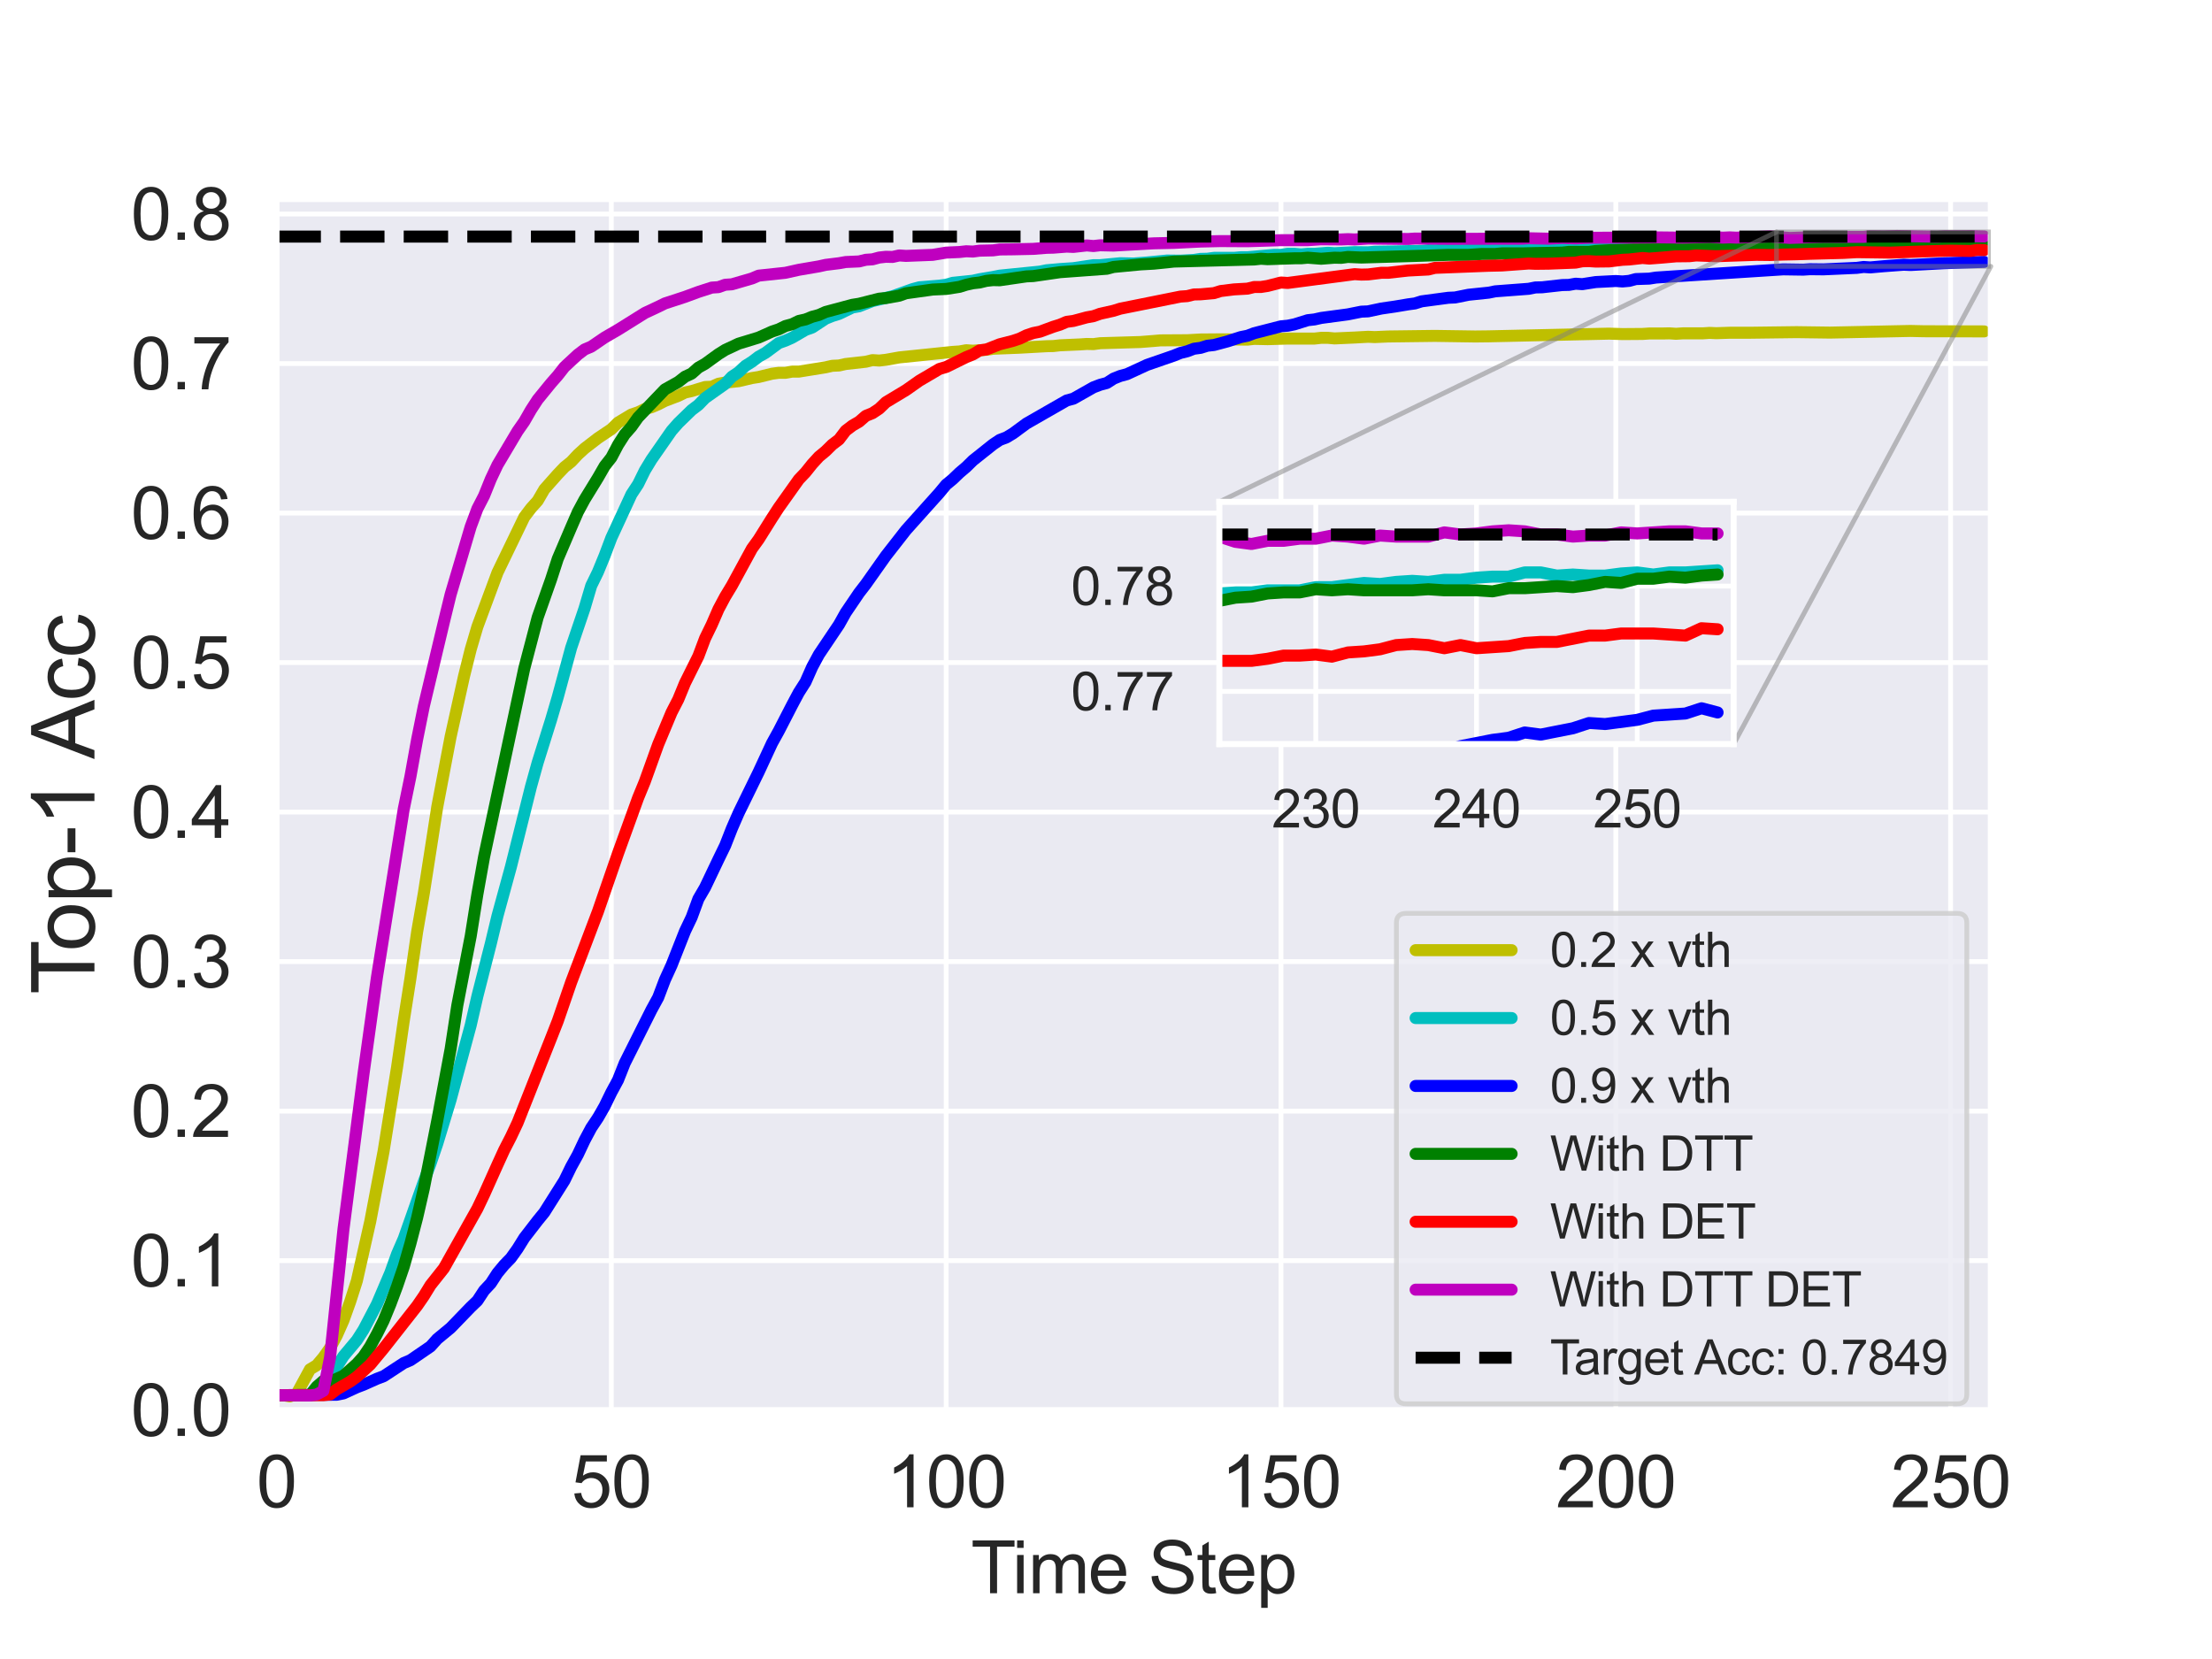 <?xml version="1.0" encoding="utf-8" standalone="no"?>
<!DOCTYPE svg PUBLIC "-//W3C//DTD SVG 1.1//EN"
  "http://www.w3.org/Graphics/SVG/1.1/DTD/svg11.dtd">
<svg height="345.6pt" version="1.1" viewBox="0 0 460.8 345.6" width="460.8pt" xmlns="http://www.w3.org/2000/svg" xmlns:xlink="http://www.w3.org/1999/xlink">
 <defs>
  <style type="text/css">*{stroke-linecap:butt;stroke-linejoin:round;}</style>
 </defs>
 <g id="figure_1">
  <g id="patch_1">
   <path d="M 0 345.6 
L 460.8 345.6 
L 460.8 0 
L 0 0 
z
" style="fill:#ffffff;"/>
  </g>
  <g id="axes_1">
   <g id="patch_2">
    <path d="M 57.6 293.76 
L 414.72 293.76 
L 414.72 41.472 
L 57.6 41.472 
z
" style="fill:#eaeaf2;"/>
   </g>
   <g id="matplotlib.axis_1">
    <g id="xtick_1">
     <g id="line2d_1">
      <path clip-path="url(#pf6d6026972)" d="M 57.6 293.76 
L 57.6 41.472 
" style="fill:none;stroke:#ffffff;stroke-linecap:round;"/>
     </g>
     <g id="text_1">
      <!-- 0 -->
      <g style="fill:#262626;" transform="translate(53.429 313.997)scale(0.15 -0.15)">
       <defs>
        <path d="M 266 2259 
Q 266 3072 433 3567 
Q 600 4063 929 4331 
Q 1259 4600 1759 4600 
Q 2128 4600 2406 4451 
Q 2684 4303 2865 4023 
Q 3047 3744 3150 3342 
Q 3253 2941 3253 2259 
Q 3253 1453 3087 958 
Q 2922 463 2592 192 
Q 2263 -78 1759 -78 
Q 1097 -78 719 397 
Q 266 969 266 2259 
z
M 844 2259 
Q 844 1131 1108 757 
Q 1372 384 1759 384 
Q 2147 384 2411 759 
Q 2675 1134 2675 2259 
Q 2675 3391 2411 3762 
Q 2147 4134 1753 4134 
Q 1366 4134 1134 3806 
Q 844 3388 844 2259 
z
" id="ArialMT-30" transform="scale(0.016)"/>
       </defs>
       <use xlink:href="#ArialMT-30"/>
      </g>
     </g>
    </g>
    <g id="xtick_2">
     <g id="line2d_2">
      <path clip-path="url(#pf6d6026972)" d="M 127.35 293.76 
L 127.35 41.472 
" style="fill:none;stroke:#ffffff;stroke-linecap:round;"/>
     </g>
     <g id="text_2">
      <!-- 50 -->
      <g style="fill:#262626;" transform="translate(119.009 313.997)scale(0.15 -0.15)">
       <defs>
        <path d="M 266 1200 
L 856 1250 
Q 922 819 1161 601 
Q 1400 384 1738 384 
Q 2144 384 2425 690 
Q 2706 997 2706 1503 
Q 2706 1984 2436 2262 
Q 2166 2541 1728 2541 
Q 1456 2541 1237 2417 
Q 1019 2294 894 2097 
L 366 2166 
L 809 4519 
L 3088 4519 
L 3088 3981 
L 1259 3981 
L 1013 2750 
Q 1425 3038 1878 3038 
Q 2478 3038 2890 2622 
Q 3303 2206 3303 1553 
Q 3303 931 2941 478 
Q 2500 -78 1738 -78 
Q 1113 -78 717 272 
Q 322 622 266 1200 
z
" id="ArialMT-35" transform="scale(0.016)"/>
       </defs>
       <use xlink:href="#ArialMT-35"/>
       <use x="55.615" xlink:href="#ArialMT-30"/>
      </g>
     </g>
    </g>
    <g id="xtick_3">
     <g id="line2d_3">
      <path clip-path="url(#pf6d6026972)" d="M 197.1 293.76 
L 197.1 41.472 
" style="fill:none;stroke:#ffffff;stroke-linecap:round;"/>
     </g>
     <g id="text_3">
      <!-- 100 -->
      <g style="fill:#262626;" transform="translate(184.588 313.997)scale(0.15 -0.15)">
       <defs>
        <path d="M 2384 0 
L 1822 0 
L 1822 3584 
Q 1619 3391 1289 3197 
Q 959 3003 697 2906 
L 697 3450 
Q 1169 3672 1522 3987 
Q 1875 4303 2022 4600 
L 2384 4600 
L 2384 0 
z
" id="ArialMT-31" transform="scale(0.016)"/>
       </defs>
       <use xlink:href="#ArialMT-31"/>
       <use x="55.615" xlink:href="#ArialMT-30"/>
       <use x="111.23" xlink:href="#ArialMT-30"/>
      </g>
     </g>
    </g>
    <g id="xtick_4">
     <g id="line2d_4">
      <path clip-path="url(#pf6d6026972)" d="M 266.85 293.76 
L 266.85 41.472 
" style="fill:none;stroke:#ffffff;stroke-linecap:round;"/>
     </g>
     <g id="text_4">
      <!-- 150 -->
      <g style="fill:#262626;" transform="translate(254.338 313.997)scale(0.15 -0.15)">
       <use xlink:href="#ArialMT-31"/>
       <use x="55.615" xlink:href="#ArialMT-35"/>
       <use x="111.23" xlink:href="#ArialMT-30"/>
      </g>
     </g>
    </g>
    <g id="xtick_5">
     <g id="line2d_5">
      <path clip-path="url(#pf6d6026972)" d="M 336.6 293.76 
L 336.6 41.472 
" style="fill:none;stroke:#ffffff;stroke-linecap:round;"/>
     </g>
     <g id="text_5">
      <!-- 200 -->
      <g style="fill:#262626;" transform="translate(324.088 313.997)scale(0.15 -0.15)">
       <defs>
        <path d="M 3222 541 
L 3222 0 
L 194 0 
Q 188 203 259 391 
Q 375 700 629 1000 
Q 884 1300 1366 1694 
Q 2113 2306 2375 2664 
Q 2638 3022 2638 3341 
Q 2638 3675 2398 3904 
Q 2159 4134 1775 4134 
Q 1369 4134 1125 3890 
Q 881 3647 878 3216 
L 300 3275 
Q 359 3922 746 4261 
Q 1134 4600 1788 4600 
Q 2447 4600 2831 4234 
Q 3216 3869 3216 3328 
Q 3216 3053 3103 2787 
Q 2991 2522 2730 2228 
Q 2469 1934 1863 1422 
Q 1356 997 1212 845 
Q 1069 694 975 541 
L 3222 541 
z
" id="ArialMT-32" transform="scale(0.016)"/>
       </defs>
       <use xlink:href="#ArialMT-32"/>
       <use x="55.615" xlink:href="#ArialMT-30"/>
       <use x="111.23" xlink:href="#ArialMT-30"/>
      </g>
     </g>
    </g>
    <g id="xtick_6">
     <g id="line2d_6">
      <path clip-path="url(#pf6d6026972)" d="M 406.35 293.76 
L 406.35 41.472 
" style="fill:none;stroke:#ffffff;stroke-linecap:round;"/>
     </g>
     <g id="text_6">
      <!-- 250 -->
      <g style="fill:#262626;" transform="translate(393.838 313.997)scale(0.15 -0.15)">
       <use xlink:href="#ArialMT-32"/>
       <use x="55.615" xlink:href="#ArialMT-35"/>
       <use x="111.23" xlink:href="#ArialMT-30"/>
      </g>
     </g>
    </g>
    <g id="text_7">
     <!-- Time Step -->
     <g style="fill:#262626;" transform="translate(202.265 331.897)scale(0.15 -0.15)">
      <defs>
       <path d="M 1659 0 
L 1659 4041 
L 150 4041 
L 150 4581 
L 3781 4581 
L 3781 4041 
L 2266 4041 
L 2266 0 
L 1659 0 
z
" id="ArialMT-54" transform="scale(0.016)"/>
       <path d="M 425 3934 
L 425 4581 
L 988 4581 
L 988 3934 
L 425 3934 
z
M 425 0 
L 425 3319 
L 988 3319 
L 988 0 
L 425 0 
z
" id="ArialMT-69" transform="scale(0.016)"/>
       <path d="M 422 0 
L 422 3319 
L 925 3319 
L 925 2853 
Q 1081 3097 1340 3245 
Q 1600 3394 1931 3394 
Q 2300 3394 2536 3241 
Q 2772 3088 2869 2813 
Q 3263 3394 3894 3394 
Q 4388 3394 4653 3120 
Q 4919 2847 4919 2278 
L 4919 0 
L 4359 0 
L 4359 2091 
Q 4359 2428 4304 2576 
Q 4250 2725 4106 2815 
Q 3963 2906 3769 2906 
Q 3419 2906 3187 2673 
Q 2956 2441 2956 1928 
L 2956 0 
L 2394 0 
L 2394 2156 
Q 2394 2531 2256 2718 
Q 2119 2906 1806 2906 
Q 1569 2906 1367 2781 
Q 1166 2656 1075 2415 
Q 984 2175 984 1722 
L 984 0 
L 422 0 
z
" id="ArialMT-6d" transform="scale(0.016)"/>
       <path d="M 2694 1069 
L 3275 997 
Q 3138 488 2766 206 
Q 2394 -75 1816 -75 
Q 1088 -75 661 373 
Q 234 822 234 1631 
Q 234 2469 665 2931 
Q 1097 3394 1784 3394 
Q 2450 3394 2872 2941 
Q 3294 2488 3294 1666 
Q 3294 1616 3291 1516 
L 816 1516 
Q 847 969 1125 678 
Q 1403 388 1819 388 
Q 2128 388 2347 550 
Q 2566 713 2694 1069 
z
M 847 1978 
L 2700 1978 
Q 2663 2397 2488 2606 
Q 2219 2931 1791 2931 
Q 1403 2931 1139 2672 
Q 875 2413 847 1978 
z
" id="ArialMT-65" transform="scale(0.016)"/>
       <path id="ArialMT-20" transform="scale(0.016)"/>
       <path d="M 288 1472 
L 859 1522 
Q 900 1178 1048 958 
Q 1197 738 1509 602 
Q 1822 466 2213 466 
Q 2559 466 2825 569 
Q 3091 672 3220 851 
Q 3350 1031 3350 1244 
Q 3350 1459 3225 1620 
Q 3100 1781 2813 1891 
Q 2628 1963 1997 2114 
Q 1366 2266 1113 2400 
Q 784 2572 623 2826 
Q 463 3081 463 3397 
Q 463 3744 659 4045 
Q 856 4347 1234 4503 
Q 1613 4659 2075 4659 
Q 2584 4659 2973 4495 
Q 3363 4331 3572 4012 
Q 3781 3694 3797 3291 
L 3216 3247 
Q 3169 3681 2898 3903 
Q 2628 4125 2100 4125 
Q 1550 4125 1298 3923 
Q 1047 3722 1047 3438 
Q 1047 3191 1225 3031 
Q 1400 2872 2139 2705 
Q 2878 2538 3153 2413 
Q 3553 2228 3743 1945 
Q 3934 1663 3934 1294 
Q 3934 928 3725 604 
Q 3516 281 3123 101 
Q 2731 -78 2241 -78 
Q 1619 -78 1198 103 
Q 778 284 539 648 
Q 300 1013 288 1472 
z
" id="ArialMT-53" transform="scale(0.016)"/>
       <path d="M 1650 503 
L 1731 6 
Q 1494 -44 1306 -44 
Q 1000 -44 831 53 
Q 663 150 594 308 
Q 525 466 525 972 
L 525 2881 
L 113 2881 
L 113 3319 
L 525 3319 
L 525 4141 
L 1084 4478 
L 1084 3319 
L 1650 3319 
L 1650 2881 
L 1084 2881 
L 1084 941 
Q 1084 700 1114 631 
Q 1144 563 1211 522 
Q 1278 481 1403 481 
Q 1497 481 1650 503 
z
" id="ArialMT-74" transform="scale(0.016)"/>
       <path d="M 422 -1272 
L 422 3319 
L 934 3319 
L 934 2888 
Q 1116 3141 1344 3267 
Q 1572 3394 1897 3394 
Q 2322 3394 2647 3175 
Q 2972 2956 3137 2557 
Q 3303 2159 3303 1684 
Q 3303 1175 3120 767 
Q 2938 359 2589 142 
Q 2241 -75 1856 -75 
Q 1575 -75 1351 44 
Q 1128 163 984 344 
L 984 -1272 
L 422 -1272 
z
M 931 1641 
Q 931 1000 1190 694 
Q 1450 388 1819 388 
Q 2194 388 2461 705 
Q 2728 1022 2728 1688 
Q 2728 2322 2467 2637 
Q 2206 2953 1844 2953 
Q 1484 2953 1207 2617 
Q 931 2281 931 1641 
z
" id="ArialMT-70" transform="scale(0.016)"/>
      </defs>
      <use xlink:href="#ArialMT-54"/>
      <use x="57.334" xlink:href="#ArialMT-69"/>
      <use x="79.551" xlink:href="#ArialMT-6d"/>
      <use x="162.852" xlink:href="#ArialMT-65"/>
      <use x="218.467" xlink:href="#ArialMT-20"/>
      <use x="246.25" xlink:href="#ArialMT-53"/>
      <use x="312.949" xlink:href="#ArialMT-74"/>
      <use x="340.732" xlink:href="#ArialMT-65"/>
      <use x="396.348" xlink:href="#ArialMT-70"/>
     </g>
    </g>
   </g>
   <g id="matplotlib.axis_2">
    <g id="ytick_1">
     <g id="line2d_7">
      <path clip-path="url(#pf6d6026972)" d="M 57.6 293.76 
L 414.72 293.76 
" style="fill:none;stroke:#ffffff;stroke-linecap:round;"/>
     </g>
     <g id="text_8">
      <!-- 0.0 -->
      <g style="fill:#262626;" transform="translate(27.25 299.128)scale(0.15 -0.15)">
       <defs>
        <path d="M 581 0 
L 581 641 
L 1222 641 
L 1222 0 
L 581 0 
z
" id="ArialMT-2e" transform="scale(0.016)"/>
       </defs>
       <use xlink:href="#ArialMT-30"/>
       <use x="55.615" xlink:href="#ArialMT-2e"/>
       <use x="83.398" xlink:href="#ArialMT-30"/>
      </g>
     </g>
    </g>
    <g id="ytick_2">
     <g id="line2d_8">
      <path clip-path="url(#pf6d6026972)" d="M 57.6 262.613 
L 414.72 262.613 
" style="fill:none;stroke:#ffffff;stroke-linecap:round;"/>
     </g>
     <g id="text_9">
      <!-- 0.1 -->
      <g style="fill:#262626;" transform="translate(27.25 267.982)scale(0.15 -0.15)">
       <use xlink:href="#ArialMT-30"/>
       <use x="55.615" xlink:href="#ArialMT-2e"/>
       <use x="83.398" xlink:href="#ArialMT-31"/>
      </g>
     </g>
    </g>
    <g id="ytick_3">
     <g id="line2d_9">
      <path clip-path="url(#pf6d6026972)" d="M 57.6 231.467 
L 414.72 231.467 
" style="fill:none;stroke:#ffffff;stroke-linecap:round;"/>
     </g>
     <g id="text_10">
      <!-- 0.2 -->
      <g style="fill:#262626;" transform="translate(27.25 236.835)scale(0.15 -0.15)">
       <use xlink:href="#ArialMT-30"/>
       <use x="55.615" xlink:href="#ArialMT-2e"/>
       <use x="83.398" xlink:href="#ArialMT-32"/>
      </g>
     </g>
    </g>
    <g id="ytick_4">
     <g id="line2d_10">
      <path clip-path="url(#pf6d6026972)" d="M 57.6 200.32 
L 414.72 200.32 
" style="fill:none;stroke:#ffffff;stroke-linecap:round;"/>
     </g>
     <g id="text_11">
      <!-- 0.3 -->
      <g style="fill:#262626;" transform="translate(27.25 205.688)scale(0.15 -0.15)">
       <defs>
        <path d="M 269 1209 
L 831 1284 
Q 928 806 1161 595 
Q 1394 384 1728 384 
Q 2125 384 2398 659 
Q 2672 934 2672 1341 
Q 2672 1728 2419 1979 
Q 2166 2231 1775 2231 
Q 1616 2231 1378 2169 
L 1441 2663 
Q 1497 2656 1531 2656 
Q 1891 2656 2178 2843 
Q 2466 3031 2466 3422 
Q 2466 3731 2256 3934 
Q 2047 4138 1716 4138 
Q 1388 4138 1169 3931 
Q 950 3725 888 3313 
L 325 3413 
Q 428 3978 793 4289 
Q 1159 4600 1703 4600 
Q 2078 4600 2393 4439 
Q 2709 4278 2876 4000 
Q 3044 3722 3044 3409 
Q 3044 3113 2884 2869 
Q 2725 2625 2413 2481 
Q 2819 2388 3044 2092 
Q 3269 1797 3269 1353 
Q 3269 753 2831 336 
Q 2394 -81 1725 -81 
Q 1122 -81 723 278 
Q 325 638 269 1209 
z
" id="ArialMT-33" transform="scale(0.016)"/>
       </defs>
       <use xlink:href="#ArialMT-30"/>
       <use x="55.615" xlink:href="#ArialMT-2e"/>
       <use x="83.398" xlink:href="#ArialMT-33"/>
      </g>
     </g>
    </g>
    <g id="ytick_5">
     <g id="line2d_11">
      <path clip-path="url(#pf6d6026972)" d="M 57.6 169.173 
L 414.72 169.173 
" style="fill:none;stroke:#ffffff;stroke-linecap:round;"/>
     </g>
     <g id="text_12">
      <!-- 0.4 -->
      <g style="fill:#262626;" transform="translate(27.25 174.542)scale(0.15 -0.15)">
       <defs>
        <path d="M 2069 0 
L 2069 1097 
L 81 1097 
L 81 1613 
L 2172 4581 
L 2631 4581 
L 2631 1613 
L 3250 1613 
L 3250 1097 
L 2631 1097 
L 2631 0 
L 2069 0 
z
M 2069 1613 
L 2069 3678 
L 634 1613 
L 2069 1613 
z
" id="ArialMT-34" transform="scale(0.016)"/>
       </defs>
       <use xlink:href="#ArialMT-30"/>
       <use x="55.615" xlink:href="#ArialMT-2e"/>
       <use x="83.398" xlink:href="#ArialMT-34"/>
      </g>
     </g>
    </g>
    <g id="ytick_6">
     <g id="line2d_12">
      <path clip-path="url(#pf6d6026972)" d="M 57.6 138.027 
L 414.72 138.027 
" style="fill:none;stroke:#ffffff;stroke-linecap:round;"/>
     </g>
     <g id="text_13">
      <!-- 0.5 -->
      <g style="fill:#262626;" transform="translate(27.25 143.395)scale(0.15 -0.15)">
       <use xlink:href="#ArialMT-30"/>
       <use x="55.615" xlink:href="#ArialMT-2e"/>
       <use x="83.398" xlink:href="#ArialMT-35"/>
      </g>
     </g>
    </g>
    <g id="ytick_7">
     <g id="line2d_13">
      <path clip-path="url(#pf6d6026972)" d="M 57.6 106.88 
L 414.72 106.88 
" style="fill:none;stroke:#ffffff;stroke-linecap:round;"/>
     </g>
     <g id="text_14">
      <!-- 0.6 -->
      <g style="fill:#262626;" transform="translate(27.25 112.248)scale(0.15 -0.15)">
       <defs>
        <path d="M 3184 3459 
L 2625 3416 
Q 2550 3747 2413 3897 
Q 2184 4138 1850 4138 
Q 1581 4138 1378 3988 
Q 1113 3794 959 3422 
Q 806 3050 800 2363 
Q 1003 2672 1297 2822 
Q 1591 2972 1913 2972 
Q 2475 2972 2870 2558 
Q 3266 2144 3266 1488 
Q 3266 1056 3080 686 
Q 2894 316 2569 119 
Q 2244 -78 1831 -78 
Q 1128 -78 684 439 
Q 241 956 241 2144 
Q 241 3472 731 4075 
Q 1159 4600 1884 4600 
Q 2425 4600 2770 4297 
Q 3116 3994 3184 3459 
z
M 888 1484 
Q 888 1194 1011 928 
Q 1134 663 1356 523 
Q 1578 384 1822 384 
Q 2178 384 2434 671 
Q 2691 959 2691 1453 
Q 2691 1928 2437 2201 
Q 2184 2475 1800 2475 
Q 1419 2475 1153 2201 
Q 888 1928 888 1484 
z
" id="ArialMT-36" transform="scale(0.016)"/>
       </defs>
       <use xlink:href="#ArialMT-30"/>
       <use x="55.615" xlink:href="#ArialMT-2e"/>
       <use x="83.398" xlink:href="#ArialMT-36"/>
      </g>
     </g>
    </g>
    <g id="ytick_8">
     <g id="line2d_14">
      <path clip-path="url(#pf6d6026972)" d="M 57.6 75.733 
L 414.72 75.733 
" style="fill:none;stroke:#ffffff;stroke-linecap:round;"/>
     </g>
     <g id="text_15">
      <!-- 0.7 -->
      <g style="fill:#262626;" transform="translate(27.25 81.102)scale(0.15 -0.15)">
       <defs>
        <path d="M 303 3981 
L 303 4522 
L 3269 4522 
L 3269 4084 
Q 2831 3619 2401 2847 
Q 1972 2075 1738 1259 
Q 1569 684 1522 0 
L 944 0 
Q 953 541 1156 1306 
Q 1359 2072 1739 2783 
Q 2119 3494 2547 3981 
L 303 3981 
z
" id="ArialMT-37" transform="scale(0.016)"/>
       </defs>
       <use xlink:href="#ArialMT-30"/>
       <use x="55.615" xlink:href="#ArialMT-2e"/>
       <use x="83.398" xlink:href="#ArialMT-37"/>
      </g>
     </g>
    </g>
    <g id="ytick_9">
     <g id="line2d_15">
      <path clip-path="url(#pf6d6026972)" d="M 57.6 44.587 
L 414.72 44.587 
" style="fill:none;stroke:#ffffff;stroke-linecap:round;"/>
     </g>
     <g id="text_16">
      <!-- 0.8 -->
      <g style="fill:#262626;" transform="translate(27.25 49.955)scale(0.15 -0.15)">
       <defs>
        <path d="M 1131 2484 
Q 781 2613 612 2850 
Q 444 3088 444 3419 
Q 444 3919 803 4259 
Q 1163 4600 1759 4600 
Q 2359 4600 2725 4251 
Q 3091 3903 3091 3403 
Q 3091 3084 2923 2848 
Q 2756 2613 2416 2484 
Q 2838 2347 3058 2040 
Q 3278 1734 3278 1309 
Q 3278 722 2862 322 
Q 2447 -78 1769 -78 
Q 1091 -78 675 323 
Q 259 725 259 1325 
Q 259 1772 486 2073 
Q 713 2375 1131 2484 
z
M 1019 3438 
Q 1019 3113 1228 2906 
Q 1438 2700 1772 2700 
Q 2097 2700 2305 2904 
Q 2513 3109 2513 3406 
Q 2513 3716 2298 3927 
Q 2084 4138 1766 4138 
Q 1444 4138 1231 3931 
Q 1019 3725 1019 3438 
z
M 838 1322 
Q 838 1081 952 856 
Q 1066 631 1291 507 
Q 1516 384 1775 384 
Q 2178 384 2440 643 
Q 2703 903 2703 1303 
Q 2703 1709 2433 1975 
Q 2163 2241 1756 2241 
Q 1359 2241 1098 1978 
Q 838 1716 838 1322 
z
" id="ArialMT-38" transform="scale(0.016)"/>
       </defs>
       <use xlink:href="#ArialMT-30"/>
       <use x="55.615" xlink:href="#ArialMT-2e"/>
       <use x="83.398" xlink:href="#ArialMT-38"/>
      </g>
     </g>
    </g>
    <g id="text_17">
     <!-- Top-1 Acc -->
     <g style="fill:#262626;" transform="translate(19.672 207.132)rotate(-90)scale(0.18 -0.18)">
      <defs>
       <path d="M 213 1659 
Q 213 2581 725 3025 
Q 1153 3394 1769 3394 
Q 2453 3394 2887 2945 
Q 3322 2497 3322 1706 
Q 3322 1066 3130 698 
Q 2938 331 2570 128 
Q 2203 -75 1769 -75 
Q 1072 -75 642 372 
Q 213 819 213 1659 
z
M 791 1659 
Q 791 1022 1069 705 
Q 1347 388 1769 388 
Q 2188 388 2466 706 
Q 2744 1025 2744 1678 
Q 2744 2294 2464 2611 
Q 2184 2928 1769 2928 
Q 1347 2928 1069 2612 
Q 791 2297 791 1659 
z
" id="ArialMT-6f" transform="scale(0.016)"/>
       <path d="M 203 1375 
L 203 1941 
L 1931 1941 
L 1931 1375 
L 203 1375 
z
" id="ArialMT-2d" transform="scale(0.016)"/>
       <path d="M -9 0 
L 1750 4581 
L 2403 4581 
L 4278 0 
L 3588 0 
L 3053 1388 
L 1138 1388 
L 634 0 
L -9 0 
z
M 1313 1881 
L 2866 1881 
L 2388 3150 
Q 2169 3728 2063 4100 
Q 1975 3659 1816 3225 
L 1313 1881 
z
" id="ArialMT-41" transform="scale(0.016)"/>
       <path d="M 2588 1216 
L 3141 1144 
Q 3050 572 2676 248 
Q 2303 -75 1759 -75 
Q 1078 -75 664 370 
Q 250 816 250 1647 
Q 250 2184 428 2587 
Q 606 2991 970 3192 
Q 1334 3394 1763 3394 
Q 2303 3394 2647 3120 
Q 2991 2847 3088 2344 
L 2541 2259 
Q 2463 2594 2264 2762 
Q 2066 2931 1784 2931 
Q 1359 2931 1093 2626 
Q 828 2322 828 1663 
Q 828 994 1084 691 
Q 1341 388 1753 388 
Q 2084 388 2306 591 
Q 2528 794 2588 1216 
z
" id="ArialMT-63" transform="scale(0.016)"/>
      </defs>
      <use xlink:href="#ArialMT-54"/>
      <use x="49.959" xlink:href="#ArialMT-6f"/>
      <use x="105.574" xlink:href="#ArialMT-70"/>
      <use x="161.189" xlink:href="#ArialMT-2d"/>
      <use x="194.49" xlink:href="#ArialMT-31"/>
      <use x="250.105" xlink:href="#ArialMT-20"/>
      <use x="272.389" xlink:href="#ArialMT-41"/>
      <use x="339.088" xlink:href="#ArialMT-63"/>
      <use x="389.088" xlink:href="#ArialMT-63"/>
     </g>
    </g>
   </g>
   <g id="line2d_16">
    <path clip-path="url(#pf6d6026972)" d="M 57.6 290.645 
L 58.995 290.645 
L 60.39 290.895 
L 61.785 290.396 
L 64.575 285.257 
L 65.97 284.416 
L 67.365 282.765 
L 68.76 280.803 
L 70.155 278.218 
L 71.55 275.072 
L 72.945 271.179 
L 74.34 266.818 
L 77.13 254.453 
L 79.92 239.752 
L 82.71 222.341 
L 84.105 212.685 
L 85.5 203.808 
L 86.895 194.122 
L 88.29 186.086 
L 91.08 168.145 
L 93.87 153.475 
L 96.66 140.892 
L 98.055 135.286 
L 99.45 130.551 
L 103.635 119.276 
L 109.215 107.721 
L 110.61 105.883 
L 112.005 104.326 
L 113.4 101.928 
L 116.19 98.782 
L 117.585 97.318 
L 118.98 96.197 
L 120.375 94.702 
L 121.77 93.425 
L 124.56 91.276 
L 127.35 89.407 
L 128.745 88.036 
L 131.535 86.354 
L 132.93 85.887 
L 134.325 85.202 
L 135.72 84.828 
L 137.115 84.236 
L 138.51 83.52 
L 141.3 82.461 
L 142.695 81.776 
L 144.09 81.464 
L 146.88 80.623 
L 148.275 80.561 
L 149.67 79.938 
L 151.065 79.689 
L 153.855 79.409 
L 156.645 78.755 
L 158.04 78.537 
L 160.83 77.851 
L 162.225 77.664 
L 163.62 77.664 
L 165.015 77.415 
L 166.41 77.415 
L 171.99 76.512 
L 173.385 76.201 
L 174.78 76.138 
L 176.175 75.827 
L 180.36 75.36 
L 181.755 75.017 
L 183.15 75.11 
L 184.545 74.955 
L 187.335 74.456 
L 198.495 73.304 
L 199.89 73.21 
L 201.285 72.961 
L 202.68 73.055 
L 205.47 72.868 
L 206.865 72.65 
L 212.445 72.432 
L 218.025 72.12 
L 219.42 72.089 
L 220.815 71.933 
L 225 71.747 
L 226.395 71.653 
L 227.79 71.684 
L 229.185 71.497 
L 237.555 71.248 
L 240.345 71.03 
L 241.74 70.906 
L 247.32 70.874 
L 250.11 70.719 
L 254.295 70.688 
L 259.875 70.75 
L 261.27 70.594 
L 264.06 70.656 
L 268.245 70.532 
L 273.825 70.532 
L 275.22 70.376 
L 276.615 70.376 
L 278.01 70.501 
L 282.195 70.314 
L 284.985 70.158 
L 286.38 70.22 
L 289.17 70.096 
L 298.935 69.971 
L 307.305 70.096 
L 310.095 70.065 
L 335.205 69.504 
L 337.995 69.597 
L 342.18 69.566 
L 343.575 69.473 
L 346.365 69.473 
L 347.76 69.442 
L 349.155 69.535 
L 350.55 69.442 
L 354.735 69.442 
L 356.13 69.348 
L 357.525 69.411 
L 360.315 69.317 
L 364.5 69.317 
L 374.265 69.193 
L 381.24 69.286 
L 397.98 68.943 
L 400.77 69.006 
L 413.325 69.037 
L 413.325 69.037 
" style="fill:none;stroke:#bfbf00;stroke-linecap:round;stroke-width:2.5;"/>
   </g>
   <g id="line2d_17">
    <path clip-path="url(#pf6d6026972)" d="M 57.6 290.645 
L 64.575 290.645 
L 65.97 290.272 
L 67.365 288.185 
L 68.76 286.877 
L 71.55 282.516 
L 74.34 279.183 
L 75.735 277.003 
L 78.525 271.677 
L 81.315 265.136 
L 82.71 261.243 
L 84.105 258.035 
L 88.29 246.168 
L 89.685 242.399 
L 91.08 238.288 
L 93.87 229.1 
L 98.055 213.588 
L 99.45 207.515 
L 102.24 196.582 
L 103.635 190.789 
L 106.425 180.604 
L 110.61 163.878 
L 112.005 158.864 
L 114.795 149.956 
L 116.19 145.222 
L 118.98 134.943 
L 121.77 126.72 
L 123.165 122.017 
L 124.56 119.152 
L 125.955 115.757 
L 127.35 112.05 
L 131.535 102.987 
L 132.93 100.869 
L 134.325 98.034 
L 135.72 95.729 
L 139.905 89.718 
L 141.3 88.13 
L 144.09 85.42 
L 145.485 84.361 
L 146.88 82.928 
L 151.065 79.969 
L 152.46 78.474 
L 153.855 77.54 
L 155.25 76.232 
L 156.645 75.36 
L 158.04 74.301 
L 159.435 73.522 
L 162.225 71.466 
L 163.62 70.968 
L 165.015 70.345 
L 167.805 68.725 
L 169.2 68.227 
L 171.99 66.389 
L 173.385 65.829 
L 174.78 65.393 
L 177.57 64.053 
L 178.965 63.804 
L 181.755 62.714 
L 185.94 61.717 
L 190.125 60.222 
L 191.52 59.849 
L 195.705 59.506 
L 197.1 59.319 
L 198.495 58.914 
L 202.68 58.478 
L 204.075 58.167 
L 206.865 57.699 
L 208.26 57.419 
L 216.63 56.578 
L 218.025 56.298 
L 220.815 56.049 
L 223.605 55.862 
L 227.79 55.239 
L 229.185 55.239 
L 233.37 54.834 
L 236.16 54.896 
L 238.95 54.678 
L 243.135 54.273 
L 245.925 54.304 
L 248.715 54.149 
L 250.11 53.931 
L 251.505 53.9 
L 252.9 53.713 
L 257.085 53.713 
L 258.48 53.588 
L 259.875 53.588 
L 265.455 53.09 
L 266.85 53.09 
L 268.245 52.872 
L 269.64 52.872 
L 271.035 52.996 
L 272.43 52.872 
L 273.825 52.872 
L 276.615 52.654 
L 278.01 52.747 
L 282.195 52.529 
L 284.985 52.56 
L 286.38 52.436 
L 290.565 52.373 
L 293.355 52.311 
L 296.145 52.28 
L 297.54 52.124 
L 298.935 52.155 
L 301.725 52 
L 303.12 52.062 
L 308.7 51.75 
L 319.86 51.595 
L 326.835 51.657 
L 331.02 51.47 
L 333.81 51.439 
L 351.945 51.096 
L 353.34 51.159 
L 357.525 50.972 
L 358.92 50.972 
L 361.71 51.252 
L 363.105 51.127 
L 370.08 51.034 
L 397.98 50.411 
L 399.375 50.505 
L 406.35 50.411 
L 407.745 50.473 
L 411.93 50.38 
L 413.325 50.349 
L 413.325 50.349 
" style="fill:none;stroke:#00bfbf;stroke-linecap:round;stroke-width:2.5;"/>
   </g>
   <g id="line2d_18">
    <path clip-path="url(#pf6d6026972)" d="M 57.6 290.645 
L 70.155 290.552 
L 71.55 290.272 
L 74.34 288.995 
L 75.735 288.465 
L 78.525 287.219 
L 79.92 286.69 
L 84.105 283.949 
L 85.5 283.357 
L 89.685 280.492 
L 91.08 278.934 
L 93.87 276.629 
L 98.055 272.3 
L 99.45 270.961 
L 100.845 268.843 
L 102.24 267.348 
L 103.635 265.199 
L 105.03 263.517 
L 106.425 262.084 
L 107.82 260.122 
L 109.215 257.879 
L 112.005 254.266 
L 113.4 252.553 
L 117.585 245.919 
L 118.98 243.053 
L 120.375 240.53 
L 121.77 237.571 
L 123.165 234.955 
L 124.56 232.868 
L 125.955 230.439 
L 127.35 227.573 
L 128.745 224.988 
L 130.14 221.469 
L 135.72 210.349 
L 137.115 207.795 
L 138.51 204.12 
L 139.905 201.068 
L 142.695 193.997 
L 144.09 191.069 
L 145.485 187.27 
L 146.88 184.871 
L 149.67 179.016 
L 151.065 176.15 
L 152.46 172.599 
L 153.855 169.391 
L 158.04 160.826 
L 160.83 154.815 
L 162.225 152.292 
L 165.015 146.872 
L 166.41 144.256 
L 167.805 142.076 
L 169.2 138.93 
L 170.595 136.345 
L 174.78 130.115 
L 176.175 127.624 
L 178.965 123.512 
L 180.36 121.706 
L 184.545 115.788 
L 188.73 110.431 
L 195.705 102.644 
L 197.1 100.962 
L 198.495 99.81 
L 199.89 98.47 
L 201.285 97.287 
L 202.68 95.916 
L 206.865 92.584 
L 208.26 91.649 
L 209.655 91.12 
L 211.05 90.279 
L 213.84 88.223 
L 222.21 83.427 
L 223.605 83.053 
L 227.79 80.686 
L 229.185 80.156 
L 230.58 79.782 
L 231.975 78.879 
L 233.37 78.319 
L 234.765 77.945 
L 238.95 76.014 
L 244.53 74.083 
L 245.925 73.522 
L 247.32 73.179 
L 248.715 72.65 
L 250.11 72.463 
L 251.505 72.027 
L 252.9 71.871 
L 255.69 71.124 
L 258.48 70.22 
L 259.875 69.94 
L 261.27 69.411 
L 266.85 67.978 
L 268.245 67.853 
L 269.64 67.573 
L 272.43 66.701 
L 273.825 66.545 
L 275.22 66.234 
L 280.8 65.486 
L 283.59 64.925 
L 284.985 64.863 
L 287.775 64.271 
L 290.565 63.866 
L 293.355 63.399 
L 294.75 63.212 
L 296.145 62.776 
L 300.33 62.216 
L 301.725 62.029 
L 303.12 61.967 
L 305.91 61.406 
L 310.095 60.97 
L 311.49 60.689 
L 318.465 60.16 
L 319.86 59.88 
L 321.255 59.849 
L 325.44 59.381 
L 326.835 59.35 
L 328.23 59.101 
L 329.625 59.194 
L 332.415 58.758 
L 336.6 58.54 
L 337.995 58.634 
L 339.39 58.509 
L 340.785 58.135 
L 343.575 58.042 
L 344.97 57.824 
L 349.155 57.544 
L 371.475 56.111 
L 375.66 56.173 
L 377.055 56.08 
L 379.845 56.111 
L 384.03 55.924 
L 386.82 55.799 
L 388.215 55.613 
L 389.61 55.706 
L 392.4 55.457 
L 396.585 55.145 
L 397.98 55.208 
L 404.955 54.834 
L 413.325 54.554 
L 413.325 54.554 
" style="fill:none;stroke:#0000ff;stroke-linecap:round;stroke-width:2.5;"/>
   </g>
   <g id="line2d_19">
    <path clip-path="url(#pf6d6026972)" d="M 57.6 290.645 
L 64.575 290.614 
L 65.97 288.87 
L 67.365 287.655 
L 68.76 287.842 
L 71.55 286.596 
L 74.34 284.105 
L 75.735 282.547 
L 77.13 280.46 
L 78.525 277.906 
L 79.92 275.103 
L 81.315 271.708 
L 82.71 267.971 
L 84.105 263.89 
L 85.5 259.031 
L 86.895 253.674 
L 88.29 247.601 
L 91.08 233.491 
L 93.87 218.541 
L 95.265 209.446 
L 98.055 195.025 
L 99.45 186.273 
L 100.845 178.486 
L 106.425 152.323 
L 109.215 139.241 
L 112.005 128.62 
L 114.795 120.709 
L 116.19 116.411 
L 118.98 109.87 
L 120.375 106.662 
L 121.77 104.077 
L 124.56 99.529 
L 125.955 97.1 
L 127.35 95.325 
L 128.745 92.677 
L 130.14 90.497 
L 131.535 88.908 
L 132.93 86.946 
L 138.51 81.122 
L 141.3 79.564 
L 142.695 78.474 
L 144.09 77.82 
L 145.485 76.574 
L 146.88 75.796 
L 149.67 73.771 
L 151.065 72.899 
L 153.855 71.591 
L 158.04 70.314 
L 160.83 69.068 
L 162.225 68.601 
L 163.62 67.916 
L 165.015 67.542 
L 166.41 66.857 
L 167.805 66.545 
L 169.2 65.984 
L 170.595 65.611 
L 171.99 64.988 
L 177.57 63.493 
L 178.965 63.275 
L 183.15 62.216 
L 184.545 62.091 
L 187.335 61.593 
L 188.73 61.094 
L 194.31 60.316 
L 197.1 60.191 
L 199.89 59.755 
L 201.285 59.319 
L 202.68 59.008 
L 204.075 58.852 
L 205.47 58.509 
L 206.865 58.353 
L 208.26 58.385 
L 213.84 57.575 
L 215.235 57.513 
L 220.815 56.703 
L 230.58 55.986 
L 231.975 55.613 
L 237.555 55.083 
L 240.345 54.927 
L 243.135 54.647 
L 244.53 54.491 
L 261.27 54.055 
L 262.665 53.9 
L 264.06 53.993 
L 269.64 53.806 
L 271.035 53.806 
L 272.43 53.681 
L 275.22 53.9 
L 278.01 53.681 
L 279.405 53.713 
L 280.8 53.526 
L 283.59 53.65 
L 296.145 53.277 
L 301.725 53.09 
L 305.91 53.09 
L 308.7 52.903 
L 311.49 52.903 
L 312.885 52.778 
L 317.07 52.778 
L 319.86 52.716 
L 325.44 52.623 
L 326.835 52.467 
L 331.02 52.467 
L 332.415 52.28 
L 335.205 52.124 
L 342.18 51.875 
L 344.97 51.875 
L 357.525 51.532 
L 360.315 51.439 
L 361.71 51.47 
L 364.5 51.283 
L 370.08 51.252 
L 374.265 51.034 
L 382.635 50.941 
L 397.98 50.847 
L 413.325 50.473 
L 413.325 50.473 
" style="fill:none;stroke:#008000;stroke-linecap:round;stroke-width:2.5;"/>
   </g>
   <g id="line2d_20">
    <path clip-path="url(#pf6d6026972)" d="M 57.6 290.645 
L 67.365 290.645 
L 68.76 290.49 
L 70.155 289.431 
L 72.945 287.811 
L 74.34 286.814 
L 77.13 284.26 
L 79.92 280.896 
L 86.895 272.02 
L 88.29 269.995 
L 89.685 267.721 
L 92.475 264.202 
L 99.45 251.774 
L 100.845 248.847 
L 103.635 242.617 
L 105.03 239.565 
L 106.425 236.855 
L 107.82 233.896 
L 114.795 216.267 
L 116.19 212.716 
L 118.98 204.618 
L 124.56 189.886 
L 128.745 177.77 
L 132.93 166.214 
L 134.325 162.819 
L 137.115 155.064 
L 139.905 148.399 
L 141.3 145.689 
L 142.695 142.294 
L 145.485 136.687 
L 146.88 132.981 
L 148.275 130.115 
L 149.67 126.907 
L 151.065 124.291 
L 152.46 121.986 
L 156.645 114.293 
L 158.04 112.362 
L 160.83 107.908 
L 162.225 105.759 
L 166.41 99.872 
L 167.805 98.408 
L 169.2 96.664 
L 170.595 95.138 
L 171.99 93.985 
L 173.385 92.615 
L 174.78 91.556 
L 176.175 89.718 
L 177.57 88.659 
L 178.965 87.849 
L 180.36 86.635 
L 181.755 86.074 
L 183.15 85.14 
L 184.545 83.8 
L 188.73 81.277 
L 191.52 79.315 
L 195.705 76.855 
L 197.1 76.45 
L 201.285 74.394 
L 202.68 73.833 
L 204.075 72.992 
L 205.47 72.806 
L 208.26 71.715 
L 211.05 70.999 
L 212.445 70.532 
L 213.84 69.847 
L 215.235 69.379 
L 216.63 69.099 
L 219.42 68.071 
L 220.815 67.635 
L 222.21 67.043 
L 223.605 66.857 
L 226.395 66.109 
L 227.79 65.86 
L 229.185 65.361 
L 231.975 64.739 
L 233.37 64.303 
L 245.925 61.78 
L 247.32 61.686 
L 248.715 61.344 
L 250.11 61.312 
L 252.9 61.063 
L 254.295 60.627 
L 257.085 60.285 
L 259.875 60.129 
L 261.27 59.786 
L 262.665 59.786 
L 264.06 59.568 
L 266.85 58.852 
L 268.245 58.945 
L 282.195 57.108 
L 283.59 57.201 
L 284.985 57.17 
L 287.775 56.827 
L 289.17 56.827 
L 293.355 56.36 
L 297.54 56.142 
L 298.935 55.799 
L 310.095 55.363 
L 312.885 55.301 
L 318.465 54.896 
L 319.86 54.959 
L 322.65 54.927 
L 328.23 54.709 
L 329.625 54.429 
L 331.02 54.398 
L 332.415 54.491 
L 335.205 54.46 
L 337.995 54.118 
L 339.39 54.055 
L 342.18 53.744 
L 343.575 53.868 
L 346.365 53.65 
L 349.155 53.401 
L 351.945 53.37 
L 353.34 53.214 
L 357.525 53.37 
L 365.895 53.09 
L 368.685 53.121 
L 371.475 53.027 
L 374.265 52.965 
L 377.055 52.872 
L 384.03 52.685 
L 386.82 52.529 
L 393.795 52.623 
L 400.77 52.373 
L 403.56 52.28 
L 406.35 52.218 
L 410.535 52.28 
L 411.93 52.062 
L 413.325 52.093 
L 413.325 52.093 
" style="fill:none;stroke:#ff0000;stroke-linecap:round;stroke-width:2.5;"/>
   </g>
   <g id="line2d_21">
    <path clip-path="url(#pf6d6026972)" d="M 57.6 290.645 
L 64.575 290.708 
L 65.97 290.49 
L 67.365 289.742 
L 68.76 282.765 
L 71.55 256.073 
L 75.735 223.618 
L 78.525 203.559 
L 84.105 168.55 
L 85.5 161.76 
L 86.895 154.036 
L 88.29 147.121 
L 92.475 129.555 
L 93.87 123.855 
L 98.055 109.714 
L 99.45 105.977 
L 100.845 103.267 
L 102.24 99.81 
L 103.635 96.851 
L 107.82 89.812 
L 109.215 87.818 
L 110.61 85.389 
L 112.005 83.24 
L 114.795 79.814 
L 116.19 78.225 
L 117.585 76.45 
L 120.375 73.865 
L 121.77 72.806 
L 123.165 72.214 
L 125.955 70.314 
L 128.745 68.694 
L 134.325 65.206 
L 137.115 63.898 
L 138.51 63.212 
L 142.695 61.842 
L 145.485 60.814 
L 148.275 59.911 
L 149.67 59.817 
L 151.065 59.319 
L 152.46 59.226 
L 156.645 58.011 
L 158.04 57.419 
L 163.62 56.827 
L 166.41 56.204 
L 170.595 55.488 
L 171.99 55.177 
L 174.78 54.834 
L 176.175 54.585 
L 178.965 54.46 
L 180.36 54.118 
L 181.755 54.024 
L 183.15 53.65 
L 184.545 53.495 
L 185.94 53.526 
L 187.335 53.214 
L 188.73 53.308 
L 194.31 53.09 
L 197.1 52.623 
L 199.89 52.498 
L 201.285 52.342 
L 202.68 52.404 
L 204.075 52.218 
L 206.865 52.155 
L 208.26 51.968 
L 211.05 51.937 
L 215.235 51.844 
L 218.025 51.626 
L 219.42 51.595 
L 222.21 51.377 
L 223.605 51.439 
L 226.395 51.127 
L 227.79 51.252 
L 229.185 51.096 
L 231.975 51.159 
L 240.345 50.691 
L 244.53 50.598 
L 250.11 50.318 
L 254.295 50.224 
L 259.875 50.255 
L 266.85 50.037 
L 272.43 50.037 
L 275.22 49.85 
L 279.405 49.882 
L 280.8 49.819 
L 282.195 49.882 
L 284.985 49.695 
L 293.355 49.788 
L 294.75 49.695 
L 301.725 49.757 
L 317.07 49.726 
L 318.465 49.632 
L 322.65 49.726 
L 325.44 49.57 
L 328.23 49.664 
L 331.02 49.539 
L 342.18 49.477 
L 344.97 49.446 
L 350.55 49.508 
L 356.13 49.352 
L 358.92 49.508 
L 360.315 49.446 
L 361.71 49.508 
L 368.685 49.259 
L 372.87 49.57 
L 375.66 49.477 
L 379.845 49.321 
L 385.425 49.352 
L 388.215 49.352 
L 389.61 49.228 
L 392.4 49.259 
L 395.19 49.165 
L 403.56 49.321 
L 404.955 49.228 
L 407.745 49.228 
L 410.535 49.196 
L 413.325 49.259 
L 413.325 49.259 
" style="fill:none;stroke:#bf00bf;stroke-linecap:round;stroke-width:2.5;"/>
   </g>
   <g id="line2d_22">
    <path clip-path="url(#pf6d6026972)" d="M 57.6 49.29 
L 414.72 49.29 
" style="fill:none;stroke:#000000;stroke-dasharray:9.25,4;stroke-dashoffset:0;stroke-width:2.5;"/>
   </g>
   <g id="patch_3">
    <path d="M 57.6 293.76 
L 57.6 41.472 
" style="fill:none;stroke:#ffffff;stroke-linecap:square;stroke-linejoin:miter;stroke-width:1.25;"/>
   </g>
   <g id="patch_4">
    <path d="M 414.72 293.76 
L 414.72 41.472 
" style="fill:none;stroke:#ffffff;stroke-linecap:square;stroke-linejoin:miter;stroke-width:1.25;"/>
   </g>
   <g id="patch_5">
    <path d="M 57.6 293.76 
L 414.72 293.76 
" style="fill:none;stroke:#ffffff;stroke-linecap:square;stroke-linejoin:miter;stroke-width:1.25;"/>
   </g>
   <g id="patch_6">
    <path d="M 57.6 41.472 
L 414.72 41.472 
" style="fill:none;stroke:#ffffff;stroke-linecap:square;stroke-linejoin:miter;stroke-width:1.25;"/>
   </g>
   <g id="patch_7">
    <path clip-path="url(#pf6d6026972)" d="M 370.08 55.488 
L 414.72 55.488 
L 414.72 48.324 
L 370.08 48.324 
z
" style="fill:none;opacity:0.5;stroke:#808080;stroke-linejoin:miter;"/>
   </g>
   <g id="patch_8">
    <path d="M 254.016 104.544 
Q 312.048 76.434 370.08 48.324 
" style="fill:none;opacity:0.5;stroke:#808080;stroke-linecap:round;"/>
   </g>
   <g id="patch_9">
    <path d="M 361.152 155.002 
Q 387.936 105.245 414.72 55.488 
" style="fill:none;opacity:0.5;stroke:#808080;stroke-linecap:round;"/>
   </g>
   <g id="axes_2">
    <g id="patch_10">
     <path d="M 254.016 155.002 
L 361.152 155.002 
L 361.152 104.544 
L 254.016 104.544 
z
" style="fill:#eaeaf2;"/>
    </g>
    <g id="matplotlib.axis_3">
     <g id="xtick_7">
      <g id="line2d_23">
       <path clip-path="url(#paa56bdd987)" d="M 274.104 155.002 
L 274.104 104.544 
" style="fill:none;stroke:#ffffff;stroke-linecap:round;"/>
      </g>
      <g id="text_18">
       <!-- 230 -->
       <g style="fill:#262626;" transform="translate(264.928 172.375)scale(0.11 -0.11)">
        <use xlink:href="#ArialMT-32"/>
        <use x="55.615" xlink:href="#ArialMT-33"/>
        <use x="111.23" xlink:href="#ArialMT-30"/>
       </g>
      </g>
     </g>
     <g id="xtick_8">
      <g id="line2d_24">
       <path clip-path="url(#paa56bdd987)" d="M 307.584 155.002 
L 307.584 104.544 
" style="fill:none;stroke:#ffffff;stroke-linecap:round;"/>
      </g>
      <g id="text_19">
       <!-- 240 -->
       <g style="fill:#262626;" transform="translate(298.408 172.375)scale(0.11 -0.11)">
        <use xlink:href="#ArialMT-32"/>
        <use x="55.615" xlink:href="#ArialMT-34"/>
        <use x="111.23" xlink:href="#ArialMT-30"/>
       </g>
      </g>
     </g>
     <g id="xtick_9">
      <g id="line2d_25">
       <path clip-path="url(#paa56bdd987)" d="M 341.064 155.002 
L 341.064 104.544 
" style="fill:none;stroke:#ffffff;stroke-linecap:round;"/>
      </g>
      <g id="text_20">
       <!-- 250 -->
       <g style="fill:#262626;" transform="translate(331.888 172.375)scale(0.11 -0.11)">
        <use xlink:href="#ArialMT-32"/>
        <use x="55.615" xlink:href="#ArialMT-35"/>
        <use x="111.23" xlink:href="#ArialMT-30"/>
       </g>
      </g>
     </g>
    </g>
    <g id="matplotlib.axis_4">
     <g id="ytick_10">
      <g id="line2d_26">
       <path clip-path="url(#paa56bdd987)" d="M 254.016 144.033 
L 361.152 144.033 
" style="fill:none;stroke:#ffffff;stroke-linecap:round;"/>
      </g>
      <g id="text_21">
       <!-- 0.77 -->
       <g style="fill:#262626;" transform="translate(223.109 147.969)scale(0.11 -0.11)">
        <use xlink:href="#ArialMT-30"/>
        <use x="55.615" xlink:href="#ArialMT-2e"/>
        <use x="83.398" xlink:href="#ArialMT-37"/>
        <use x="139.014" xlink:href="#ArialMT-37"/>
       </g>
      </g>
     </g>
     <g id="ytick_11">
      <g id="line2d_27">
       <path clip-path="url(#paa56bdd987)" d="M 254.016 122.094 
L 361.152 122.094 
" style="fill:none;stroke:#ffffff;stroke-linecap:round;"/>
      </g>
      <g id="text_22">
       <!-- 0.78 -->
       <g style="fill:#262626;" transform="translate(223.109 126.031)scale(0.11 -0.11)">
        <use xlink:href="#ArialMT-30"/>
        <use x="55.615" xlink:href="#ArialMT-2e"/>
        <use x="83.398" xlink:href="#ArialMT-37"/>
        <use x="139.014" xlink:href="#ArialMT-38"/>
       </g>
      </g>
     </g>
    </g>
    <g id="line2d_28">
     <path clip-path="url(#paa56bdd987)" d="M -1 261.84 
L -0.432 261.84 
L 2.916 261.401 
L 6.264 261.401 
L 9.612 260.963 
L 12.96 260.963 
L 16.308 260.304 
L 19.656 260.743 
L 23.004 260.963 
L 26.352 259.866 
L 29.7 259.866 
L 33.048 260.743 
L 36.396 260.524 
L 39.744 259.866 
L 43.092 259.427 
L 46.44 258.549 
L 49.788 258.33 
L 53.136 258.769 
L 56.484 258.111 
L 63.18 257.672 
L 66.528 257.891 
L 69.876 257.014 
L 83.268 257.014 
L 86.616 257.233 
L 89.964 257.672 
L 93.312 257.672 
L 96.66 258.111 
L 100.008 257.672 
L 103.356 257.891 
L 106.704 257.452 
L 110.052 257.672 
L 113.4 257.452 
L 116.748 256.575 
L 120.096 256.575 
L 123.444 256.136 
L 126.792 256.136 
L 130.14 256.356 
L 133.488 255.478 
L 140.184 255.478 
L 143.532 255.039 
L 146.88 255.259 
L 150.228 255.039 
L 153.576 254.381 
L 156.924 254.381 
L 160.272 254.601 
L 163.62 254.381 
L 166.968 253.723 
L 170.316 253.723 
L 173.664 254.381 
L 180.36 254.381 
L 183.708 254.162 
L 187.056 254.162 
L 190.404 253.504 
L 193.752 253.723 
L 200.448 253.284 
L 203.796 253.942 
L 207.144 253.284 
L 210.492 253.504 
L 213.84 253.284 
L 217.188 253.284 
L 220.536 252.626 
L 223.884 253.065 
L 227.232 252.626 
L 230.58 252.407 
L 233.928 252.626 
L 237.276 252.407 
L 240.624 252.407 
L 243.972 252.187 
L 247.32 251.529 
L 254.016 251.529 
L 257.364 251.31 
L 260.712 251.529 
L 264.06 251.529 
L 270.756 251.968 
L 274.104 252.407 
L 277.452 252.187 
L 280.8 252.187 
L 284.148 251.968 
L 287.496 251.968 
L 290.844 251.749 
L 294.192 251.968 
L 297.54 251.09 
L 300.888 251.09 
L 304.236 250.871 
L 307.584 250.432 
L 310.932 250.432 
L 314.28 250.652 
L 320.976 249.774 
L 324.324 250.213 
L 334.368 250.213 
L 337.716 250.432 
L 341.064 250.213 
L 344.412 250.652 
L 347.76 250.213 
L 351.108 250.213 
L 354.456 250.652 
L 357.804 250.432 
L 357.804 250.432 
" style="fill:none;stroke:#bfbf00;stroke-linecap:round;stroke-width:2.5;"/>
    </g>
    <g id="line2d_29">
     <path clip-path="url(#paa56bdd987)" d="M -1 138.626 
L -0.432 138.329 
L 2.916 138.109 
L 6.264 138.109 
L 9.612 136.574 
L 12.96 136.574 
L 16.308 137.451 
L 19.656 136.574 
L 23.004 136.574 
L 26.352 135.477 
L 29.7 135.038 
L 33.048 135.696 
L 39.744 134.38 
L 43.092 134.16 
L 46.44 134.599 
L 49.788 134.38 
L 53.136 133.502 
L 59.832 133.502 
L 66.528 132.625 
L 69.876 132.625 
L 73.224 132.844 
L 76.572 132.405 
L 79.92 131.308 
L 83.268 131.528 
L 86.616 130.87 
L 89.964 130.431 
L 93.312 130.87 
L 96.66 130.212 
L 100.008 129.992 
L 103.356 129.553 
L 106.704 128.676 
L 110.052 128.457 
L 113.4 128.895 
L 116.748 128.676 
L 120.096 128.237 
L 123.444 128.237 
L 126.792 128.018 
L 130.14 127.579 
L 133.488 127.579 
L 136.836 127.798 
L 140.184 128.237 
L 143.532 128.237 
L 146.88 127.798 
L 150.228 128.018 
L 156.924 126.701 
L 160.272 126.701 
L 163.62 126.921 
L 166.968 126.482 
L 177.012 125.824 
L 180.36 125.166 
L 183.708 125.605 
L 187.056 124.946 
L 190.404 124.508 
L 193.752 124.946 
L 197.1 124.508 
L 200.448 124.727 
L 203.796 124.508 
L 207.144 124.069 
L 210.492 124.069 
L 213.84 124.508 
L 217.188 123.85 
L 220.536 123.85 
L 223.884 123.191 
L 227.232 123.191 
L 230.58 124.508 
L 233.928 125.166 
L 237.276 124.288 
L 240.624 124.288 
L 243.972 124.508 
L 247.32 123.63 
L 250.668 124.508 
L 254.016 123.63 
L 257.364 123.411 
L 260.712 123.411 
L 264.06 122.972 
L 270.756 122.972 
L 274.104 122.314 
L 277.452 122.314 
L 284.148 121.436 
L 287.496 121.656 
L 290.844 121.217 
L 294.192 120.998 
L 297.54 121.217 
L 300.888 120.778 
L 304.236 120.778 
L 307.584 120.339 
L 310.932 120.12 
L 314.28 120.12 
L 317.628 119.243 
L 320.976 119.243 
L 324.324 119.901 
L 327.672 119.681 
L 331.02 119.901 
L 334.368 119.901 
L 337.716 119.462 
L 341.064 119.243 
L 344.412 119.681 
L 347.76 119.243 
L 351.108 119.243 
L 357.804 118.804 
L 357.804 118.804 
" style="fill:none;stroke:#00bfbf;stroke-linecap:round;stroke-width:2.5;"/>
    </g>
    <g id="line2d_30">
     <path clip-path="url(#paa56bdd987)" d="M -1 248.83 
L -0.432 248.458 
L 2.916 245.167 
L 6.264 242.973 
L 9.612 242.096 
L 12.96 240.121 
L 16.308 237.269 
L 19.656 233.979 
L 23.004 232.882 
L 26.352 230.688 
L 33.048 228.055 
L 36.396 226.52 
L 39.744 225.423 
L 43.092 223.229 
L 46.44 221.474 
L 49.788 221.035 
L 53.136 218.841 
L 56.484 216.867 
L 59.832 215.77 
L 63.18 214.015 
L 66.528 212.041 
L 73.224 209.408 
L 76.572 206.337 
L 79.92 205.24 
L 83.268 203.485 
L 86.616 202.388 
L 89.964 201.072 
L 93.312 200.633 
L 100.008 196.684 
L 103.356 195.806 
L 106.704 194.271 
L 110.052 193.613 
L 113.4 191.638 
L 116.748 190.98 
L 123.444 189.225 
L 126.792 188.786 
L 130.14 187.909 
L 133.488 185.934 
L 136.836 185.715 
L 140.184 184.618 
L 143.532 183.96 
L 146.88 182.424 
L 150.228 182.205 
L 153.576 180.45 
L 156.924 181.108 
L 160.272 179.353 
L 163.62 178.037 
L 166.968 177.598 
L 170.316 177.378 
L 173.664 176.501 
L 177.012 177.159 
L 180.36 176.282 
L 183.708 173.649 
L 187.056 173.43 
L 190.404 172.991 
L 193.752 171.455 
L 197.1 171.016 
L 200.448 169.919 
L 203.796 169.481 
L 207.144 168.823 
L 210.492 167.726 
L 213.84 166.848 
L 217.188 166.629 
L 220.536 165.971 
L 223.884 165.532 
L 227.232 164.435 
L 230.58 163.557 
L 237.276 162.241 
L 240.624 162.241 
L 243.972 160.925 
L 247.32 160.706 
L 250.668 160.706 
L 254.016 159.609 
L 257.364 159.389 
L 260.712 159.609 
L 264.06 159.389 
L 267.408 159.828 
L 270.756 159.17 
L 274.104 159.609 
L 280.8 159.17 
L 284.148 158.731 
L 287.496 158.073 
L 294.192 157.195 
L 297.54 155.879 
L 300.888 156.537 
L 304.236 155.44 
L 310.932 154.124 
L 314.28 153.685 
L 317.628 152.588 
L 320.976 153.027 
L 327.672 151.711 
L 331.02 150.614 
L 334.368 150.833 
L 341.064 149.956 
L 344.412 149.078 
L 351.108 148.64 
L 354.456 147.543 
L 357.804 148.42 
L 357.804 148.42 
" style="fill:none;stroke:#0000ff;stroke-linecap:round;stroke-width:2.5;"/>
    </g>
    <g id="line2d_31">
     <path clip-path="url(#paa56bdd987)" d="M -1 144.36 
L -0.432 144.471 
L 2.916 144.033 
L 9.612 143.594 
L 12.96 143.155 
L 16.308 143.155 
L 19.656 142.278 
L 23.004 143.374 
L 26.352 143.813 
L 29.7 142.936 
L 33.048 142.278 
L 36.396 142.497 
L 39.744 141.181 
L 43.092 141.839 
L 46.44 142.058 
L 49.788 141.839 
L 53.136 141.181 
L 56.484 141.181 
L 59.832 140.961 
L 63.18 140.522 
L 66.528 141.4 
L 69.876 141.181 
L 73.224 139.864 
L 79.92 138.987 
L 83.268 137.89 
L 86.616 137.89 
L 89.964 138.109 
L 93.312 138.109 
L 96.66 138.548 
L 100.008 138.109 
L 103.356 137.232 
L 106.704 136.793 
L 110.052 137.012 
L 113.4 136.793 
L 116.748 135.915 
L 120.096 136.135 
L 123.444 136.135 
L 126.792 135.915 
L 130.14 135.477 
L 140.184 135.477 
L 143.532 135.257 
L 146.88 134.819 
L 150.228 133.722 
L 153.576 133.722 
L 156.924 133.502 
L 160.272 133.722 
L 163.62 132.405 
L 166.968 132.186 
L 170.316 131.308 
L 180.36 129.992 
L 183.708 129.992 
L 187.056 129.553 
L 190.404 129.773 
L 197.1 129.334 
L 200.448 128.895 
L 203.796 129.115 
L 210.492 128.237 
L 213.84 128.018 
L 217.188 128.018 
L 220.536 127.14 
L 223.884 127.14 
L 227.232 126.482 
L 230.58 126.482 
L 233.928 126.701 
L 237.276 125.824 
L 240.624 125.385 
L 243.972 125.385 
L 247.32 125.166 
L 250.668 125.385 
L 254.016 125.166 
L 257.364 124.508 
L 260.712 124.288 
L 264.06 123.63 
L 267.408 123.411 
L 270.756 123.411 
L 274.104 122.753 
L 277.452 122.972 
L 280.8 122.753 
L 284.148 122.972 
L 294.192 122.972 
L 297.54 122.753 
L 300.888 122.972 
L 307.584 122.972 
L 310.932 123.191 
L 314.28 122.533 
L 317.628 122.533 
L 324.324 122.094 
L 327.672 122.314 
L 331.02 121.875 
L 334.368 121.217 
L 337.716 121.436 
L 341.064 120.559 
L 344.412 120.559 
L 347.76 120.12 
L 351.108 120.339 
L 354.456 119.901 
L 357.804 119.681 
L 357.804 119.681 
" style="fill:none;stroke:#008000;stroke-linecap:round;stroke-width:2.5;"/>
    </g>
    <g id="line2d_32">
     <path clip-path="url(#paa56bdd987)" d="M -1 184.001 
L -0.432 183.74 
L 2.916 180.889 
L 6.264 178.695 
L 9.612 179.353 
L 12.96 178.037 
L 16.308 176.062 
L 19.656 175.623 
L 23.004 174.307 
L 26.352 172.771 
L 29.7 171.675 
L 33.048 170.139 
L 36.396 169.261 
L 39.744 167.287 
L 43.092 166.409 
L 46.44 167.068 
L 49.788 166.848 
L 53.136 165.751 
L 56.484 164.435 
L 59.832 164.435 
L 63.18 163.119 
L 66.528 162.461 
L 69.876 161.144 
L 76.572 159.828 
L 79.92 159.609 
L 83.268 157.195 
L 86.616 156.757 
L 89.964 156.537 
L 93.312 155.66 
L 96.66 155.44 
L 100.008 154.343 
L 103.356 155.002 
L 106.704 154.782 
L 110.052 154.124 
L 113.4 154.124 
L 116.748 153.685 
L 120.096 152.808 
L 123.444 152.588 
L 130.14 150.833 
L 133.488 151.272 
L 136.836 150.833 
L 140.184 151.053 
L 143.532 150.833 
L 146.88 150.175 
L 150.228 150.175 
L 153.576 149.517 
L 156.924 147.543 
L 160.272 147.323 
L 163.62 147.981 
L 166.968 147.762 
L 170.316 147.762 
L 173.664 146.226 
L 177.012 145.349 
L 180.36 144.91 
L 183.708 143.594 
L 187.056 142.716 
L 190.404 143.594 
L 193.752 143.155 
L 197.1 142.058 
L 203.796 140.303 
L 207.144 140.303 
L 210.492 140.084 
L 213.84 138.987 
L 217.188 139.426 
L 220.536 139.645 
L 223.884 140.084 
L 227.232 139.645 
L 230.58 138.548 
L 233.928 138.987 
L 237.276 138.548 
L 240.624 137.232 
L 243.972 138.109 
L 247.32 138.329 
L 250.668 138.329 
L 254.016 137.671 
L 260.712 137.671 
L 264.06 137.232 
L 267.408 136.574 
L 270.756 136.574 
L 274.104 136.354 
L 277.452 136.793 
L 280.8 135.915 
L 284.148 135.696 
L 287.496 135.257 
L 290.844 134.38 
L 294.192 134.16 
L 297.54 134.38 
L 300.888 135.038 
L 304.236 134.38 
L 307.584 135.038 
L 314.28 134.599 
L 317.628 133.941 
L 320.976 133.722 
L 324.324 133.722 
L 331.02 132.405 
L 334.368 132.405 
L 337.716 131.967 
L 344.412 131.967 
L 351.108 132.405 
L 354.456 130.87 
L 357.804 131.089 
L 357.804 131.089 
" style="fill:none;stroke:#ff0000;stroke-linecap:round;stroke-width:2.5;"/>
    </g>
    <g id="line2d_33">
     <path clip-path="url(#paa56bdd987)" d="M -1 117.194 
L -0.432 117.268 
L 2.916 116.829 
L 6.264 116.61 
L 9.612 116.61 
L 16.308 116.171 
L 19.656 116.61 
L 23.004 115.732 
L 26.352 115.294 
L 29.7 115.513 
L 33.048 115.294 
L 36.396 115.513 
L 39.744 115.074 
L 43.092 115.513 
L 46.44 114.636 
L 49.788 114.197 
L 56.484 114.636 
L 59.832 115.074 
L 66.528 114.636 
L 69.876 114.855 
L 73.224 114.197 
L 79.92 114.636 
L 83.268 114.416 
L 86.616 114.636 
L 93.312 114.636 
L 96.66 114.855 
L 100.008 114.855 
L 103.356 114.636 
L 106.704 113.977 
L 110.052 114.416 
L 113.4 114.636 
L 120.096 114.197 
L 123.444 114.197 
L 126.792 114.416 
L 130.14 113.758 
L 133.488 114.197 
L 136.836 114.855 
L 140.184 114.416 
L 143.532 113.758 
L 146.88 113.319 
L 150.228 113.977 
L 153.576 113.977 
L 156.924 113.319 
L 160.272 113.1 
L 170.316 113.1 
L 173.664 113.319 
L 177.012 113.1 
L 180.36 113.319 
L 183.708 112.88 
L 187.056 112.661 
L 190.404 112.222 
L 197.1 112.661 
L 200.448 113.319 
L 207.144 112.88 
L 213.84 112.003 
L 217.188 112.003 
L 220.536 111.784 
L 223.884 112.661 
L 227.232 112.88 
L 230.58 112.442 
L 233.928 112.88 
L 240.624 112.003 
L 243.972 110.906 
L 247.32 110.467 
L 254.016 111.784 
L 257.364 112.88 
L 260.712 113.319 
L 264.06 112.661 
L 267.408 112.661 
L 270.756 112.222 
L 274.104 112.222 
L 277.452 111.564 
L 280.8 111.784 
L 284.148 112.222 
L 287.496 111.564 
L 290.844 111.784 
L 297.54 111.784 
L 300.888 110.906 
L 304.236 111.345 
L 307.584 111.125 
L 310.932 110.687 
L 314.28 110.467 
L 317.628 110.687 
L 320.976 111.345 
L 324.324 111.345 
L 327.672 111.784 
L 331.02 111.564 
L 334.368 111.564 
L 337.716 110.906 
L 341.064 111.125 
L 347.76 110.687 
L 351.108 110.687 
L 354.456 111.125 
L 357.804 111.125 
L 357.804 111.125 
" style="fill:none;stroke:#bf00bf;stroke-linecap:round;stroke-width:2.5;"/>
    </g>
    <g id="line2d_34">
     <path clip-path="url(#paa56bdd987)" d="M -1 111.345 
L 357.804 111.345 
L 357.804 111.345 
" style="fill:none;stroke:#000000;stroke-dasharray:9.25,4;stroke-dashoffset:0;stroke-width:2.5;"/>
    </g>
    <g id="patch_11">
     <path d="M 254.016 155.002 
L 254.016 104.544 
" style="fill:none;stroke:#ffffff;stroke-linecap:square;stroke-linejoin:miter;stroke-width:1.25;"/>
    </g>
    <g id="patch_12">
     <path d="M 361.152 155.002 
L 361.152 104.544 
" style="fill:none;stroke:#ffffff;stroke-linecap:square;stroke-linejoin:miter;stroke-width:1.25;"/>
    </g>
    <g id="patch_13">
     <path d="M 254.016 155.002 
L 361.152 155.002 
" style="fill:none;stroke:#ffffff;stroke-linecap:square;stroke-linejoin:miter;stroke-width:1.25;"/>
    </g>
    <g id="patch_14">
     <path d="M 254.016 104.544 
L 361.152 104.544 
" style="fill:none;stroke:#ffffff;stroke-linecap:square;stroke-linejoin:miter;stroke-width:1.25;"/>
    </g>
   </g>
   <g id="legend_1">
    <g id="patch_15">
     <path d="M 292.897 292.44 
L 407.72 292.44 
Q 409.72 292.44 409.72 290.44 
L 409.72 192.276 
Q 409.72 190.276 407.72 190.276 
L 292.897 190.276 
Q 290.897 190.276 290.897 192.276 
L 290.897 290.44 
Q 290.897 292.44 292.897 292.44 
z
" style="fill:#eaeaf2;opacity:0.8;stroke:#cccccc;stroke-linejoin:miter;"/>
    </g>
    <g id="line2d_35">
     <path d="M 294.897 197.934 
L 314.897 197.934 
" style="fill:none;stroke:#bfbf00;stroke-linecap:round;stroke-width:2.5;"/>
    </g>
    <g id="line2d_36"/>
    <g id="text_23">
     <!-- 0.2 x vth -->
     <g style="fill:#262626;" transform="translate(322.897 201.434)scale(0.1 -0.1)">
      <defs>
       <path d="M 47 0 
L 1259 1725 
L 138 3319 
L 841 3319 
L 1350 2541 
Q 1494 2319 1581 2169 
Q 1719 2375 1834 2534 
L 2394 3319 
L 3066 3319 
L 1919 1756 
L 3153 0 
L 2463 0 
L 1781 1031 
L 1600 1309 
L 728 0 
L 47 0 
z
" id="ArialMT-78" transform="scale(0.016)"/>
       <path d="M 1344 0 
L 81 3319 
L 675 3319 
L 1388 1331 
Q 1503 1009 1600 663 
Q 1675 925 1809 1294 
L 2547 3319 
L 3125 3319 
L 1869 0 
L 1344 0 
z
" id="ArialMT-76" transform="scale(0.016)"/>
       <path d="M 422 0 
L 422 4581 
L 984 4581 
L 984 2938 
Q 1378 3394 1978 3394 
Q 2347 3394 2619 3248 
Q 2891 3103 3008 2847 
Q 3125 2591 3125 2103 
L 3125 0 
L 2563 0 
L 2563 2103 
Q 2563 2525 2380 2717 
Q 2197 2909 1863 2909 
Q 1613 2909 1392 2779 
Q 1172 2650 1078 2428 
Q 984 2206 984 1816 
L 984 0 
L 422 0 
z
" id="ArialMT-68" transform="scale(0.016)"/>
      </defs>
      <use xlink:href="#ArialMT-30"/>
      <use x="55.615" xlink:href="#ArialMT-2e"/>
      <use x="83.398" xlink:href="#ArialMT-32"/>
      <use x="139.014" xlink:href="#ArialMT-20"/>
      <use x="166.797" xlink:href="#ArialMT-78"/>
      <use x="216.797" xlink:href="#ArialMT-20"/>
      <use x="244.58" xlink:href="#ArialMT-76"/>
      <use x="294.58" xlink:href="#ArialMT-74"/>
      <use x="322.363" xlink:href="#ArialMT-68"/>
     </g>
    </g>
    <g id="line2d_37">
     <path d="M 294.897 212.079 
L 314.897 212.079 
" style="fill:none;stroke:#00bfbf;stroke-linecap:round;stroke-width:2.5;"/>
    </g>
    <g id="line2d_38"/>
    <g id="text_24">
     <!-- 0.5 x vth -->
     <g style="fill:#262626;" transform="translate(322.897 215.579)scale(0.1 -0.1)">
      <use xlink:href="#ArialMT-30"/>
      <use x="55.615" xlink:href="#ArialMT-2e"/>
      <use x="83.398" xlink:href="#ArialMT-35"/>
      <use x="139.014" xlink:href="#ArialMT-20"/>
      <use x="166.797" xlink:href="#ArialMT-78"/>
      <use x="216.797" xlink:href="#ArialMT-20"/>
      <use x="244.58" xlink:href="#ArialMT-76"/>
      <use x="294.58" xlink:href="#ArialMT-74"/>
      <use x="322.363" xlink:href="#ArialMT-68"/>
     </g>
    </g>
    <g id="line2d_39">
     <path d="M 294.897 226.225 
L 314.897 226.225 
" style="fill:none;stroke:#0000ff;stroke-linecap:round;stroke-width:2.5;"/>
    </g>
    <g id="line2d_40"/>
    <g id="text_25">
     <!-- 0.9 x vth -->
     <g style="fill:#262626;" transform="translate(322.897 229.725)scale(0.1 -0.1)">
      <defs>
       <path d="M 350 1059 
L 891 1109 
Q 959 728 1153 556 
Q 1347 384 1650 384 
Q 1909 384 2104 503 
Q 2300 622 2425 820 
Q 2550 1019 2634 1356 
Q 2719 1694 2719 2044 
Q 2719 2081 2716 2156 
Q 2547 1888 2255 1720 
Q 1963 1553 1622 1553 
Q 1053 1553 659 1965 
Q 266 2378 266 3053 
Q 266 3750 677 4175 
Q 1088 4600 1706 4600 
Q 2153 4600 2523 4359 
Q 2894 4119 3086 3673 
Q 3278 3228 3278 2384 
Q 3278 1506 3087 986 
Q 2897 466 2520 194 
Q 2144 -78 1638 -78 
Q 1100 -78 759 220 
Q 419 519 350 1059 
z
M 2653 3081 
Q 2653 3566 2395 3850 
Q 2138 4134 1775 4134 
Q 1400 4134 1122 3828 
Q 844 3522 844 3034 
Q 844 2597 1108 2323 
Q 1372 2050 1759 2050 
Q 2150 2050 2401 2323 
Q 2653 2597 2653 3081 
z
" id="ArialMT-39" transform="scale(0.016)"/>
      </defs>
      <use xlink:href="#ArialMT-30"/>
      <use x="55.615" xlink:href="#ArialMT-2e"/>
      <use x="83.398" xlink:href="#ArialMT-39"/>
      <use x="139.014" xlink:href="#ArialMT-20"/>
      <use x="166.797" xlink:href="#ArialMT-78"/>
      <use x="216.797" xlink:href="#ArialMT-20"/>
      <use x="244.58" xlink:href="#ArialMT-76"/>
      <use x="294.58" xlink:href="#ArialMT-74"/>
      <use x="322.363" xlink:href="#ArialMT-68"/>
     </g>
    </g>
    <g id="line2d_41">
     <path d="M 294.897 240.37 
L 314.897 240.37 
" style="fill:none;stroke:#008000;stroke-linecap:round;stroke-width:2.5;"/>
    </g>
    <g id="line2d_42"/>
    <g id="text_26">
     <!-- With DTT -->
     <g style="fill:#262626;" transform="translate(322.897 243.87)scale(0.1 -0.1)">
      <defs>
       <path d="M 1294 0 
L 78 4581 
L 700 4581 
L 1397 1578 
Q 1509 1106 1591 641 
Q 1766 1375 1797 1488 
L 2669 4581 
L 3400 4581 
L 4056 2263 
Q 4303 1400 4413 641 
Q 4500 1075 4641 1638 
L 5359 4581 
L 5969 4581 
L 4713 0 
L 4128 0 
L 3163 3491 
Q 3041 3928 3019 4028 
Q 2947 3713 2884 3491 
L 1913 0 
L 1294 0 
z
" id="ArialMT-57" transform="scale(0.016)"/>
       <path d="M 494 0 
L 494 4581 
L 2072 4581 
Q 2606 4581 2888 4516 
Q 3281 4425 3559 4188 
Q 3922 3881 4101 3404 
Q 4281 2928 4281 2316 
Q 4281 1794 4159 1391 
Q 4038 988 3847 723 
Q 3656 459 3429 307 
Q 3203 156 2883 78 
Q 2563 0 2147 0 
L 494 0 
z
M 1100 541 
L 2078 541 
Q 2531 541 2789 625 
Q 3047 709 3200 863 
Q 3416 1078 3536 1442 
Q 3656 1806 3656 2325 
Q 3656 3044 3420 3430 
Q 3184 3816 2847 3947 
Q 2603 4041 2063 4041 
L 1100 4041 
L 1100 541 
z
" id="ArialMT-44" transform="scale(0.016)"/>
      </defs>
      <use xlink:href="#ArialMT-57"/>
      <use x="94.385" xlink:href="#ArialMT-69"/>
      <use x="116.602" xlink:href="#ArialMT-74"/>
      <use x="144.385" xlink:href="#ArialMT-68"/>
      <use x="200" xlink:href="#ArialMT-20"/>
      <use x="227.783" xlink:href="#ArialMT-44"/>
      <use x="300" xlink:href="#ArialMT-54"/>
      <use x="361.084" xlink:href="#ArialMT-54"/>
     </g>
    </g>
    <g id="line2d_43">
     <path d="M 294.897 254.515 
L 314.897 254.515 
" style="fill:none;stroke:#ff0000;stroke-linecap:round;stroke-width:2.5;"/>
    </g>
    <g id="line2d_44"/>
    <g id="text_27">
     <!-- With DET -->
     <g style="fill:#262626;" transform="translate(322.897 258.015)scale(0.1 -0.1)">
      <defs>
       <path d="M 506 0 
L 506 4581 
L 3819 4581 
L 3819 4041 
L 1113 4041 
L 1113 2638 
L 3647 2638 
L 3647 2100 
L 1113 2100 
L 1113 541 
L 3925 541 
L 3925 0 
L 506 0 
z
" id="ArialMT-45" transform="scale(0.016)"/>
      </defs>
      <use xlink:href="#ArialMT-57"/>
      <use x="94.385" xlink:href="#ArialMT-69"/>
      <use x="116.602" xlink:href="#ArialMT-74"/>
      <use x="144.385" xlink:href="#ArialMT-68"/>
      <use x="200" xlink:href="#ArialMT-20"/>
      <use x="227.783" xlink:href="#ArialMT-44"/>
      <use x="300" xlink:href="#ArialMT-45"/>
      <use x="366.699" xlink:href="#ArialMT-54"/>
     </g>
    </g>
    <g id="line2d_45">
     <path d="M 294.897 268.661 
L 314.897 268.661 
" style="fill:none;stroke:#bf00bf;stroke-linecap:round;stroke-width:2.5;"/>
    </g>
    <g id="line2d_46"/>
    <g id="text_28">
     <!-- With DTT DET -->
     <g style="fill:#262626;" transform="translate(322.897 272.161)scale(0.1 -0.1)">
      <use xlink:href="#ArialMT-57"/>
      <use x="94.385" xlink:href="#ArialMT-69"/>
      <use x="116.602" xlink:href="#ArialMT-74"/>
      <use x="144.385" xlink:href="#ArialMT-68"/>
      <use x="200" xlink:href="#ArialMT-20"/>
      <use x="227.783" xlink:href="#ArialMT-44"/>
      <use x="300" xlink:href="#ArialMT-54"/>
      <use x="361.084" xlink:href="#ArialMT-54"/>
      <use x="420.418" xlink:href="#ArialMT-20"/>
      <use x="448.201" xlink:href="#ArialMT-44"/>
      <use x="520.418" xlink:href="#ArialMT-45"/>
      <use x="587.117" xlink:href="#ArialMT-54"/>
     </g>
    </g>
    <g id="line2d_47">
     <path d="M 294.897 282.836 
L 314.897 282.836 
" style="fill:none;stroke:#000000;stroke-dasharray:9.25,4;stroke-dashoffset:0;stroke-width:2.5;"/>
    </g>
    <g id="line2d_48"/>
    <g id="text_29">
     <!-- Target Acc: 0.7849 -->
     <g style="fill:#262626;" transform="translate(322.897 286.336)scale(0.1 -0.1)">
      <defs>
       <path d="M 2588 409 
Q 2275 144 1986 34 
Q 1697 -75 1366 -75 
Q 819 -75 525 192 
Q 231 459 231 875 
Q 231 1119 342 1320 
Q 453 1522 633 1644 
Q 813 1766 1038 1828 
Q 1203 1872 1538 1913 
Q 2219 1994 2541 2106 
Q 2544 2222 2544 2253 
Q 2544 2597 2384 2738 
Q 2169 2928 1744 2928 
Q 1347 2928 1158 2789 
Q 969 2650 878 2297 
L 328 2372 
Q 403 2725 575 2942 
Q 747 3159 1072 3276 
Q 1397 3394 1825 3394 
Q 2250 3394 2515 3294 
Q 2781 3194 2906 3042 
Q 3031 2891 3081 2659 
Q 3109 2516 3109 2141 
L 3109 1391 
Q 3109 606 3145 398 
Q 3181 191 3288 0 
L 2700 0 
Q 2613 175 2588 409 
z
M 2541 1666 
Q 2234 1541 1622 1453 
Q 1275 1403 1131 1340 
Q 988 1278 909 1158 
Q 831 1038 831 891 
Q 831 666 1001 516 
Q 1172 366 1500 366 
Q 1825 366 2078 508 
Q 2331 650 2450 897 
Q 2541 1088 2541 1459 
L 2541 1666 
z
" id="ArialMT-61" transform="scale(0.016)"/>
       <path d="M 416 0 
L 416 3319 
L 922 3319 
L 922 2816 
Q 1116 3169 1280 3281 
Q 1444 3394 1641 3394 
Q 1925 3394 2219 3213 
L 2025 2691 
Q 1819 2813 1613 2813 
Q 1428 2813 1281 2702 
Q 1134 2591 1072 2394 
Q 978 2094 978 1738 
L 978 0 
L 416 0 
z
" id="ArialMT-72" transform="scale(0.016)"/>
       <path d="M 319 -275 
L 866 -356 
Q 900 -609 1056 -725 
Q 1266 -881 1628 -881 
Q 2019 -881 2231 -725 
Q 2444 -569 2519 -288 
Q 2563 -116 2559 434 
Q 2191 0 1641 0 
Q 956 0 581 494 
Q 206 988 206 1678 
Q 206 2153 378 2554 
Q 550 2956 876 3175 
Q 1203 3394 1644 3394 
Q 2231 3394 2613 2919 
L 2613 3319 
L 3131 3319 
L 3131 450 
Q 3131 -325 2973 -648 
Q 2816 -972 2473 -1159 
Q 2131 -1347 1631 -1347 
Q 1038 -1347 672 -1080 
Q 306 -813 319 -275 
z
M 784 1719 
Q 784 1066 1043 766 
Q 1303 466 1694 466 
Q 2081 466 2343 764 
Q 2606 1063 2606 1700 
Q 2606 2309 2336 2618 
Q 2066 2928 1684 2928 
Q 1309 2928 1046 2623 
Q 784 2319 784 1719 
z
" id="ArialMT-67" transform="scale(0.016)"/>
       <path d="M 578 2678 
L 578 3319 
L 1219 3319 
L 1219 2678 
L 578 2678 
z
M 578 0 
L 578 641 
L 1219 641 
L 1219 0 
L 578 0 
z
" id="ArialMT-3a" transform="scale(0.016)"/>
      </defs>
      <use xlink:href="#ArialMT-54"/>
      <use x="49.959" xlink:href="#ArialMT-61"/>
      <use x="105.574" xlink:href="#ArialMT-72"/>
      <use x="138.875" xlink:href="#ArialMT-67"/>
      <use x="194.49" xlink:href="#ArialMT-65"/>
      <use x="250.105" xlink:href="#ArialMT-74"/>
      <use x="277.889" xlink:href="#ArialMT-20"/>
      <use x="300.172" xlink:href="#ArialMT-41"/>
      <use x="366.871" xlink:href="#ArialMT-63"/>
      <use x="416.871" xlink:href="#ArialMT-63"/>
      <use x="466.871" xlink:href="#ArialMT-3a"/>
      <use x="494.654" xlink:href="#ArialMT-20"/>
      <use x="522.438" xlink:href="#ArialMT-30"/>
      <use x="578.053" xlink:href="#ArialMT-2e"/>
      <use x="605.836" xlink:href="#ArialMT-37"/>
      <use x="661.451" xlink:href="#ArialMT-38"/>
      <use x="717.066" xlink:href="#ArialMT-34"/>
      <use x="772.682" xlink:href="#ArialMT-39"/>
     </g>
    </g>
   </g>
  </g>
 </g>
 <defs>
  <clipPath id="pf6d6026972">
   <rect height="252.288" width="357.12" x="57.6" y="41.472"/>
  </clipPath>
  <clipPath id="paa56bdd987">
   <rect height="50.458" width="107.136" x="254.016" y="104.544"/>
  </clipPath>
 </defs>
</svg>
